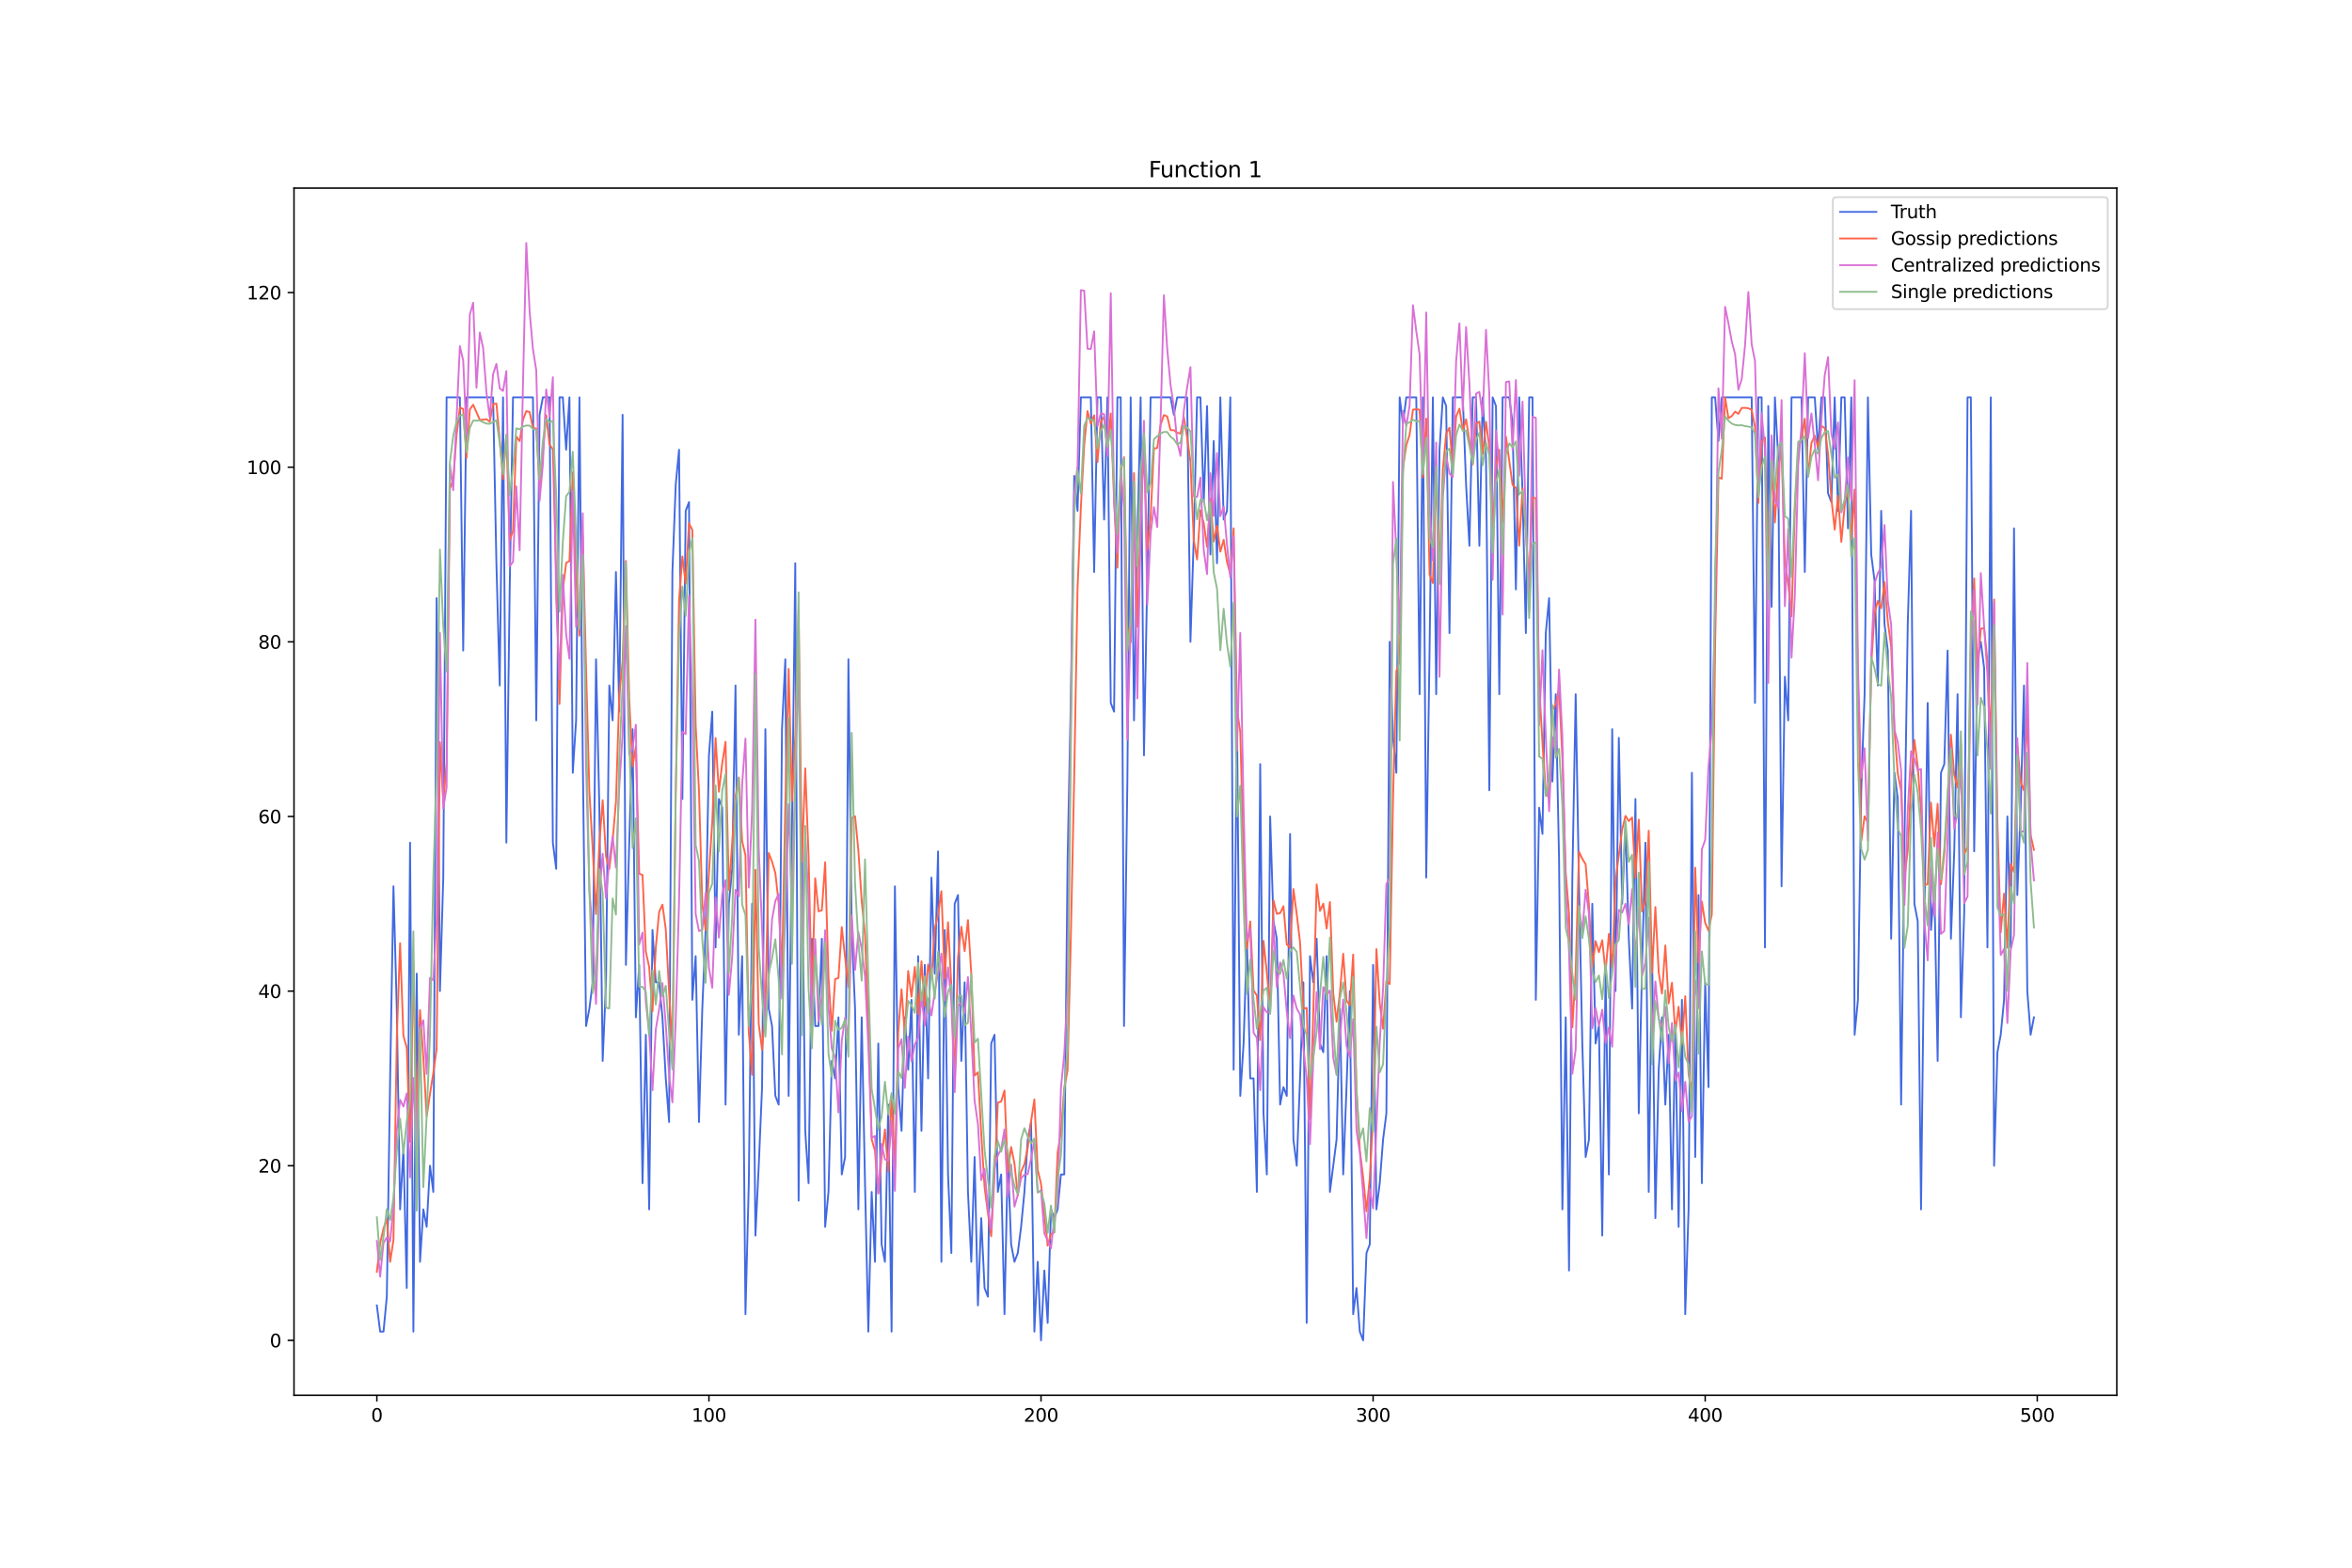 <?xml version="1.0" encoding="utf-8" standalone="no"?>
<!DOCTYPE svg PUBLIC "-//W3C//DTD SVG 1.1//EN"
  "http://www.w3.org/Graphics/SVG/1.1/DTD/svg11.dtd">
<svg xmlns:xlink="http://www.w3.org/1999/xlink" width="1296pt" height="864pt" viewBox="0 0 1296 864" xmlns="http://www.w3.org/2000/svg" version="1.1">
 <defs>
  <style type="text/css">*{stroke-linejoin: round; stroke-linecap: butt}</style>
 </defs>
 <g id="figure_1">
  <g id="patch_1">
   <path d="M 0 864 
L 1296 864 
L 1296 0 
L 0 0 
z
" style="fill: #ffffff"/>
  </g>
  <g id="axes_1">
   <g id="patch_2">
    <path d="M 162 768.96 
L 1166.4 768.96 
L 1166.4 103.68 
L 162 103.68 
z
" style="fill: #ffffff"/>
   </g>
   <g id="matplotlib.axis_1">
    <g id="xtick_1">
     <g id="line2d_1">
      <defs>
       <path id="me8c2a97938" d="M 0 0 
L 0 3.5 
" style="stroke: #000000; stroke-width: 0.8"/>
      </defs>
      <g>
       <use xlink:href="#me8c2a97938" x="207.655" y="768.96" style="stroke: #000000; stroke-width: 0.8"/>
      </g>
     </g>
     <g id="text_1">
      <!-- 0 -->
      <g transform="translate(204.473 783.558) scale(0.1 -0.1)">
       <defs>
        <path id="DejaVuSans-30" d="M 2034 4250 
Q 1547 4250 1301 3770 
Q 1056 3291 1056 2328 
Q 1056 1369 1301 889 
Q 1547 409 2034 409 
Q 2525 409 2770 889 
Q 3016 1369 3016 2328 
Q 3016 3291 2770 3770 
Q 2525 4250 2034 4250 
z
M 2034 4750 
Q 2819 4750 3233 4129 
Q 3647 3509 3647 2328 
Q 3647 1150 3233 529 
Q 2819 -91 2034 -91 
Q 1250 -91 836 529 
Q 422 1150 422 2328 
Q 422 3509 836 4129 
Q 1250 4750 2034 4750 
z
" transform="scale(0.016)"/>
       </defs>
       <use xlink:href="#DejaVuSans-30"/>
      </g>
     </g>
    </g>
    <g id="xtick_2">
     <g id="line2d_2">
      <g>
       <use xlink:href="#me8c2a97938" x="390.639" y="768.96" style="stroke: #000000; stroke-width: 0.8"/>
      </g>
     </g>
     <g id="text_2">
      <!-- 100 -->
      <g transform="translate(381.095 783.558) scale(0.1 -0.1)">
       <defs>
        <path id="DejaVuSans-31" d="M 794 531 
L 1825 531 
L 1825 4091 
L 703 3866 
L 703 4441 
L 1819 4666 
L 2450 4666 
L 2450 531 
L 3481 531 
L 3481 0 
L 794 0 
L 794 531 
z
" transform="scale(0.016)"/>
       </defs>
       <use xlink:href="#DejaVuSans-31"/>
       <use xlink:href="#DejaVuSans-30" x="63.623"/>
       <use xlink:href="#DejaVuSans-30" x="127.246"/>
      </g>
     </g>
    </g>
    <g id="xtick_3">
     <g id="line2d_3">
      <g>
       <use xlink:href="#me8c2a97938" x="573.623" y="768.96" style="stroke: #000000; stroke-width: 0.8"/>
      </g>
     </g>
     <g id="text_3">
      <!-- 200 -->
      <g transform="translate(564.079 783.558) scale(0.1 -0.1)">
       <defs>
        <path id="DejaVuSans-32" d="M 1228 531 
L 3431 531 
L 3431 0 
L 469 0 
L 469 531 
Q 828 903 1448 1529 
Q 2069 2156 2228 2338 
Q 2531 2678 2651 2914 
Q 2772 3150 2772 3378 
Q 2772 3750 2511 3984 
Q 2250 4219 1831 4219 
Q 1534 4219 1204 4116 
Q 875 4013 500 3803 
L 500 4441 
Q 881 4594 1212 4672 
Q 1544 4750 1819 4750 
Q 2544 4750 2975 4387 
Q 3406 4025 3406 3419 
Q 3406 3131 3298 2873 
Q 3191 2616 2906 2266 
Q 2828 2175 2409 1742 
Q 1991 1309 1228 531 
z
" transform="scale(0.016)"/>
       </defs>
       <use xlink:href="#DejaVuSans-32"/>
       <use xlink:href="#DejaVuSans-30" x="63.623"/>
       <use xlink:href="#DejaVuSans-30" x="127.246"/>
      </g>
     </g>
    </g>
    <g id="xtick_4">
     <g id="line2d_4">
      <g>
       <use xlink:href="#me8c2a97938" x="756.607" y="768.96" style="stroke: #000000; stroke-width: 0.8"/>
      </g>
     </g>
     <g id="text_4">
      <!-- 300 -->
      <g transform="translate(747.063 783.558) scale(0.1 -0.1)">
       <defs>
        <path id="DejaVuSans-33" d="M 2597 2516 
Q 3050 2419 3304 2112 
Q 3559 1806 3559 1356 
Q 3559 666 3084 287 
Q 2609 -91 1734 -91 
Q 1441 -91 1130 -33 
Q 819 25 488 141 
L 488 750 
Q 750 597 1062 519 
Q 1375 441 1716 441 
Q 2309 441 2620 675 
Q 2931 909 2931 1356 
Q 2931 1769 2642 2001 
Q 2353 2234 1838 2234 
L 1294 2234 
L 1294 2753 
L 1863 2753 
Q 2328 2753 2575 2939 
Q 2822 3125 2822 3475 
Q 2822 3834 2567 4026 
Q 2313 4219 1838 4219 
Q 1578 4219 1281 4162 
Q 984 4106 628 3988 
L 628 4550 
Q 988 4650 1302 4700 
Q 1616 4750 1894 4750 
Q 2613 4750 3031 4423 
Q 3450 4097 3450 3541 
Q 3450 3153 3228 2886 
Q 3006 2619 2597 2516 
z
" transform="scale(0.016)"/>
       </defs>
       <use xlink:href="#DejaVuSans-33"/>
       <use xlink:href="#DejaVuSans-30" x="63.623"/>
       <use xlink:href="#DejaVuSans-30" x="127.246"/>
      </g>
     </g>
    </g>
    <g id="xtick_5">
     <g id="line2d_5">
      <g>
       <use xlink:href="#me8c2a97938" x="939.591" y="768.96" style="stroke: #000000; stroke-width: 0.8"/>
      </g>
     </g>
     <g id="text_5">
      <!-- 400 -->
      <g transform="translate(930.047 783.558) scale(0.1 -0.1)">
       <defs>
        <path id="DejaVuSans-34" d="M 2419 4116 
L 825 1625 
L 2419 1625 
L 2419 4116 
z
M 2253 4666 
L 3047 4666 
L 3047 1625 
L 3713 1625 
L 3713 1100 
L 3047 1100 
L 3047 0 
L 2419 0 
L 2419 1100 
L 313 1100 
L 313 1709 
L 2253 4666 
z
" transform="scale(0.016)"/>
       </defs>
       <use xlink:href="#DejaVuSans-34"/>
       <use xlink:href="#DejaVuSans-30" x="63.623"/>
       <use xlink:href="#DejaVuSans-30" x="127.246"/>
      </g>
     </g>
    </g>
    <g id="xtick_6">
     <g id="line2d_6">
      <g>
       <use xlink:href="#me8c2a97938" x="1122.575" y="768.96" style="stroke: #000000; stroke-width: 0.8"/>
      </g>
     </g>
     <g id="text_6">
      <!-- 500 -->
      <g transform="translate(1113.032 783.558) scale(0.1 -0.1)">
       <defs>
        <path id="DejaVuSans-35" d="M 691 4666 
L 3169 4666 
L 3169 4134 
L 1269 4134 
L 1269 2991 
Q 1406 3038 1543 3061 
Q 1681 3084 1819 3084 
Q 2600 3084 3056 2656 
Q 3513 2228 3513 1497 
Q 3513 744 3044 326 
Q 2575 -91 1722 -91 
Q 1428 -91 1123 -41 
Q 819 9 494 109 
L 494 744 
Q 775 591 1075 516 
Q 1375 441 1709 441 
Q 2250 441 2565 725 
Q 2881 1009 2881 1497 
Q 2881 1984 2565 2268 
Q 2250 2553 1709 2553 
Q 1456 2553 1204 2497 
Q 953 2441 691 2322 
L 691 4666 
z
" transform="scale(0.016)"/>
       </defs>
       <use xlink:href="#DejaVuSans-35"/>
       <use xlink:href="#DejaVuSans-30" x="63.623"/>
       <use xlink:href="#DejaVuSans-30" x="127.246"/>
      </g>
     </g>
    </g>
   </g>
   <g id="matplotlib.axis_2">
    <g id="ytick_1">
     <g id="line2d_7">
      <defs>
       <path id="m3d00344999" d="M 0 0 
L -3.5 0 
" style="stroke: #000000; stroke-width: 0.8"/>
      </defs>
      <g>
       <use xlink:href="#m3d00344999" x="162" y="738.72" style="stroke: #000000; stroke-width: 0.8"/>
      </g>
     </g>
     <g id="text_7">
      <!-- 0 -->
      <g transform="translate(148.637 742.519) scale(0.1 -0.1)">
       <use xlink:href="#DejaVuSans-30"/>
      </g>
     </g>
    </g>
    <g id="ytick_2">
     <g id="line2d_8">
      <g>
       <use xlink:href="#m3d00344999" x="162" y="642.473" style="stroke: #000000; stroke-width: 0.8"/>
      </g>
     </g>
     <g id="text_8">
      <!-- 20 -->
      <g transform="translate(142.275 646.272) scale(0.1 -0.1)">
       <use xlink:href="#DejaVuSans-32"/>
       <use xlink:href="#DejaVuSans-30" x="63.623"/>
      </g>
     </g>
    </g>
    <g id="ytick_3">
     <g id="line2d_9">
      <g>
       <use xlink:href="#m3d00344999" x="162" y="546.225" style="stroke: #000000; stroke-width: 0.8"/>
      </g>
     </g>
     <g id="text_9">
      <!-- 40 -->
      <g transform="translate(142.275 550.024) scale(0.1 -0.1)">
       <use xlink:href="#DejaVuSans-34"/>
       <use xlink:href="#DejaVuSans-30" x="63.623"/>
      </g>
     </g>
    </g>
    <g id="ytick_4">
     <g id="line2d_10">
      <g>
       <use xlink:href="#m3d00344999" x="162" y="449.978" style="stroke: #000000; stroke-width: 0.8"/>
      </g>
     </g>
     <g id="text_10">
      <!-- 60 -->
      <g transform="translate(142.275 453.777) scale(0.1 -0.1)">
       <defs>
        <path id="DejaVuSans-36" d="M 2113 2584 
Q 1688 2584 1439 2293 
Q 1191 2003 1191 1497 
Q 1191 994 1439 701 
Q 1688 409 2113 409 
Q 2538 409 2786 701 
Q 3034 994 3034 1497 
Q 3034 2003 2786 2293 
Q 2538 2584 2113 2584 
z
M 3366 4563 
L 3366 3988 
Q 3128 4100 2886 4159 
Q 2644 4219 2406 4219 
Q 1781 4219 1451 3797 
Q 1122 3375 1075 2522 
Q 1259 2794 1537 2939 
Q 1816 3084 2150 3084 
Q 2853 3084 3261 2657 
Q 3669 2231 3669 1497 
Q 3669 778 3244 343 
Q 2819 -91 2113 -91 
Q 1303 -91 875 529 
Q 447 1150 447 2328 
Q 447 3434 972 4092 
Q 1497 4750 2381 4750 
Q 2619 4750 2861 4703 
Q 3103 4656 3366 4563 
z
" transform="scale(0.016)"/>
       </defs>
       <use xlink:href="#DejaVuSans-36"/>
       <use xlink:href="#DejaVuSans-30" x="63.623"/>
      </g>
     </g>
    </g>
    <g id="ytick_5">
     <g id="line2d_11">
      <g>
       <use xlink:href="#m3d00344999" x="162" y="353.73" style="stroke: #000000; stroke-width: 0.8"/>
      </g>
     </g>
     <g id="text_11">
      <!-- 80 -->
      <g transform="translate(142.275 357.529) scale(0.1 -0.1)">
       <defs>
        <path id="DejaVuSans-38" d="M 2034 2216 
Q 1584 2216 1326 1975 
Q 1069 1734 1069 1313 
Q 1069 891 1326 650 
Q 1584 409 2034 409 
Q 2484 409 2743 651 
Q 3003 894 3003 1313 
Q 3003 1734 2745 1975 
Q 2488 2216 2034 2216 
z
M 1403 2484 
Q 997 2584 770 2862 
Q 544 3141 544 3541 
Q 544 4100 942 4425 
Q 1341 4750 2034 4750 
Q 2731 4750 3128 4425 
Q 3525 4100 3525 3541 
Q 3525 3141 3298 2862 
Q 3072 2584 2669 2484 
Q 3125 2378 3379 2068 
Q 3634 1759 3634 1313 
Q 3634 634 3220 271 
Q 2806 -91 2034 -91 
Q 1263 -91 848 271 
Q 434 634 434 1313 
Q 434 1759 690 2068 
Q 947 2378 1403 2484 
z
M 1172 3481 
Q 1172 3119 1398 2916 
Q 1625 2713 2034 2713 
Q 2441 2713 2670 2916 
Q 2900 3119 2900 3481 
Q 2900 3844 2670 4047 
Q 2441 4250 2034 4250 
Q 1625 4250 1398 4047 
Q 1172 3844 1172 3481 
z
" transform="scale(0.016)"/>
       </defs>
       <use xlink:href="#DejaVuSans-38"/>
       <use xlink:href="#DejaVuSans-30" x="63.623"/>
      </g>
     </g>
    </g>
    <g id="ytick_6">
     <g id="line2d_12">
      <g>
       <use xlink:href="#m3d00344999" x="162" y="257.483" style="stroke: #000000; stroke-width: 0.8"/>
      </g>
     </g>
     <g id="text_12">
      <!-- 100 -->
      <g transform="translate(135.912 261.282) scale(0.1 -0.1)">
       <use xlink:href="#DejaVuSans-31"/>
       <use xlink:href="#DejaVuSans-30" x="63.623"/>
       <use xlink:href="#DejaVuSans-30" x="127.246"/>
      </g>
     </g>
    </g>
    <g id="ytick_7">
     <g id="line2d_13">
      <g>
       <use xlink:href="#m3d00344999" x="162" y="161.235" style="stroke: #000000; stroke-width: 0.8"/>
      </g>
     </g>
     <g id="text_13">
      <!-- 120 -->
      <g transform="translate(135.912 165.035) scale(0.1 -0.1)">
       <use xlink:href="#DejaVuSans-31"/>
       <use xlink:href="#DejaVuSans-32" x="63.623"/>
       <use xlink:href="#DejaVuSans-30" x="127.246"/>
      </g>
     </g>
    </g>
   </g>
   <g id="line2d_14">
    <path d="M 207.655 719.471 
L 209.484 733.908 
L 211.314 733.908 
L 213.144 714.658 
L 214.974 594.349 
L 216.804 488.477 
L 218.634 555.85 
L 220.463 666.534 
L 222.293 632.848 
L 224.123 709.846 
L 225.953 464.415 
L 227.783 733.908 
L 229.613 536.6 
L 231.442 695.409 
L 233.272 666.534 
L 235.102 676.159 
L 236.932 642.473 
L 238.762 656.91 
L 240.592 329.668 
L 242.422 546.225 
L 244.251 483.664 
L 246.081 218.984 
L 253.401 218.984 
L 255.23 358.543 
L 257.06 218.984 
L 271.699 218.984 
L 273.529 310.419 
L 275.359 377.792 
L 277.189 218.984 
L 279.018 464.415 
L 280.848 324.856 
L 282.678 218.984 
L 293.657 218.984 
L 295.487 397.042 
L 297.317 228.609 
L 299.147 218.984 
L 302.806 218.984 
L 304.636 464.415 
L 306.466 478.852 
L 308.296 218.984 
L 310.126 218.984 
L 311.956 247.858 
L 313.785 218.984 
L 315.615 425.916 
L 317.445 397.042 
L 319.275 218.984 
L 321.105 416.291 
L 322.935 565.475 
L 324.764 555.85 
L 326.594 541.413 
L 328.424 363.355 
L 330.254 445.165 
L 332.084 584.724 
L 333.914 541.413 
L 335.743 377.792 
L 337.573 397.042 
L 339.403 315.231 
L 341.233 392.229 
L 343.063 228.609 
L 344.893 531.788 
L 346.723 464.415 
L 348.552 401.854 
L 350.382 560.662 
L 352.212 531.788 
L 354.042 652.097 
L 355.872 570.287 
L 357.702 666.534 
L 359.531 512.539 
L 361.361 541.413 
L 363.191 541.413 
L 365.021 560.662 
L 366.851 594.349 
L 368.681 618.411 
L 370.51 315.231 
L 372.34 267.108 
L 374.17 247.858 
L 376 440.353 
L 377.83 281.545 
L 379.66 276.732 
L 381.489 551.037 
L 383.319 526.976 
L 385.149 618.411 
L 386.979 555.85 
L 388.809 512.539 
L 390.639 416.291 
L 392.469 392.229 
L 394.298 522.163 
L 396.128 440.353 
L 397.958 445.165 
L 399.788 608.786 
L 401.618 498.101 
L 403.448 478.852 
L 405.277 377.792 
L 407.107 570.287 
L 408.937 526.976 
L 410.767 724.283 
L 412.597 652.097 
L 414.427 498.101 
L 416.256 680.972 
L 418.086 642.473 
L 419.916 599.161 
L 421.746 401.854 
L 423.576 555.85 
L 425.406 565.475 
L 427.236 603.974 
L 429.065 608.786 
L 430.895 401.854 
L 432.725 363.355 
L 434.555 603.974 
L 438.215 310.419 
L 440.044 661.722 
L 441.874 464.415 
L 443.704 623.223 
L 445.534 652.097 
L 447.364 517.351 
L 449.194 565.475 
L 451.023 565.475 
L 452.853 517.351 
L 454.683 676.159 
L 456.513 656.91 
L 458.343 584.724 
L 460.173 594.349 
L 462.003 560.662 
L 463.832 647.285 
L 465.662 637.66 
L 467.492 363.355 
L 469.322 512.539 
L 471.152 555.85 
L 472.982 666.534 
L 474.811 560.662 
L 476.641 652.097 
L 478.471 733.908 
L 480.301 656.91 
L 482.131 695.409 
L 483.961 575.099 
L 485.79 685.784 
L 487.62 695.409 
L 489.45 608.786 
L 491.28 733.908 
L 493.11 488.477 
L 494.94 599.161 
L 496.77 623.223 
L 498.599 560.662 
L 500.429 589.536 
L 502.259 551.037 
L 504.089 656.91 
L 505.919 526.976 
L 507.749 623.223 
L 509.578 531.788 
L 511.408 594.349 
L 513.238 483.664 
L 515.068 536.6 
L 516.898 469.227 
L 518.728 695.409 
L 520.557 512.539 
L 522.387 647.285 
L 524.217 690.596 
L 526.047 498.101 
L 527.877 493.289 
L 529.707 584.724 
L 531.536 541.413 
L 533.366 656.91 
L 535.196 695.409 
L 537.026 637.66 
L 538.856 719.471 
L 540.686 671.347 
L 542.516 709.846 
L 544.345 714.658 
L 546.175 575.099 
L 548.005 570.287 
L 549.835 656.91 
L 551.665 647.285 
L 553.495 724.283 
L 555.324 637.66 
L 557.154 685.784 
L 558.984 695.409 
L 560.814 690.596 
L 562.644 676.159 
L 564.474 656.91 
L 566.303 628.035 
L 568.133 618.411 
L 569.963 733.908 
L 571.793 695.409 
L 573.623 738.72 
L 575.453 700.221 
L 577.283 729.095 
L 579.112 666.534 
L 580.942 671.347 
L 582.772 666.534 
L 584.602 647.285 
L 586.432 647.285 
L 588.262 474.04 
L 590.091 382.604 
L 591.921 262.295 
L 593.751 281.545 
L 595.581 218.984 
L 601.07 218.984 
L 602.9 315.231 
L 604.73 218.984 
L 606.56 218.984 
L 608.39 286.357 
L 610.22 218.984 
L 612.05 387.417 
L 613.879 392.229 
L 615.709 218.984 
L 617.539 218.984 
L 619.369 565.475 
L 621.199 430.728 
L 623.029 218.984 
L 624.858 397.042 
L 626.688 300.794 
L 628.518 218.984 
L 630.348 416.291 
L 634.008 218.984 
L 644.987 218.984 
L 646.817 228.609 
L 648.646 218.984 
L 654.136 218.984 
L 655.966 353.73 
L 657.796 295.982 
L 659.625 218.984 
L 661.455 218.984 
L 663.285 276.732 
L 665.115 223.796 
L 666.945 305.606 
L 668.775 243.046 
L 670.604 310.419 
L 672.434 218.984 
L 674.264 286.357 
L 676.094 281.545 
L 677.924 218.984 
L 679.754 589.536 
L 681.583 392.229 
L 683.413 603.974 
L 685.243 575.099 
L 687.073 517.351 
L 688.903 594.349 
L 690.733 594.349 
L 692.563 656.91 
L 694.392 421.103 
L 696.222 613.598 
L 698.052 647.285 
L 699.882 449.978 
L 701.712 507.726 
L 703.542 517.351 
L 705.371 608.786 
L 707.201 599.161 
L 709.031 603.974 
L 710.861 459.602 
L 712.691 628.035 
L 714.521 642.473 
L 716.35 594.349 
L 718.18 541.413 
L 720.01 729.095 
L 721.84 526.976 
L 723.67 541.413 
L 725.5 517.351 
L 727.33 575.099 
L 729.159 579.912 
L 730.989 526.976 
L 732.819 656.91 
L 736.479 628.035 
L 738.309 555.85 
L 740.138 647.285 
L 741.968 599.161 
L 743.798 546.225 
L 745.628 724.283 
L 747.458 709.846 
L 749.288 733.908 
L 751.117 738.72 
L 752.947 690.596 
L 754.777 685.784 
L 756.607 531.788 
L 758.437 666.534 
L 760.267 652.097 
L 762.097 628.035 
L 763.926 613.598 
L 765.756 353.73 
L 767.586 406.666 
L 769.416 425.916 
L 771.246 218.984 
L 773.076 233.421 
L 774.905 218.984 
L 780.395 218.984 
L 782.225 382.604 
L 784.055 218.984 
L 785.884 483.664 
L 787.714 358.543 
L 789.544 218.984 
L 791.374 382.604 
L 793.204 247.858 
L 795.034 218.984 
L 796.864 223.796 
L 798.693 348.918 
L 800.523 218.984 
L 806.013 218.984 
L 807.843 267.108 
L 809.672 300.794 
L 811.502 218.984 
L 813.332 218.984 
L 815.162 300.794 
L 816.992 218.984 
L 818.822 252.67 
L 820.651 435.541 
L 822.481 218.984 
L 824.311 223.796 
L 826.141 382.604 
L 827.971 218.984 
L 831.63 218.984 
L 833.46 233.421 
L 835.29 324.856 
L 837.12 218.984 
L 838.95 271.92 
L 840.78 348.918 
L 842.61 218.984 
L 844.439 218.984 
L 846.269 551.037 
L 848.099 445.165 
L 849.929 459.602 
L 851.759 348.918 
L 853.589 329.668 
L 855.418 430.728 
L 857.248 382.604 
L 859.078 474.04 
L 860.908 666.534 
L 862.738 560.662 
L 864.568 700.221 
L 866.397 483.664 
L 868.227 382.604 
L 870.057 488.477 
L 871.887 575.099 
L 873.717 637.66 
L 875.547 628.035 
L 877.377 498.101 
L 879.206 575.099 
L 881.036 565.475 
L 882.866 680.972 
L 884.696 536.6 
L 886.526 647.285 
L 888.356 401.854 
L 890.185 546.225 
L 892.015 406.666 
L 893.845 498.101 
L 895.675 454.79 
L 897.505 517.351 
L 899.335 555.85 
L 901.164 440.353 
L 902.994 613.598 
L 904.824 531.788 
L 906.654 464.415 
L 908.484 656.91 
L 910.314 522.163 
L 912.144 671.347 
L 913.973 589.536 
L 915.803 560.662 
L 917.633 608.786 
L 919.463 570.287 
L 921.293 666.534 
L 923.123 565.475 
L 924.952 676.159 
L 926.782 551.037 
L 928.612 724.283 
L 930.442 666.534 
L 932.272 425.916 
L 934.102 637.66 
L 935.931 493.289 
L 937.761 652.097 
L 939.591 541.413 
L 941.421 599.161 
L 943.251 218.984 
L 945.081 218.984 
L 946.911 243.046 
L 948.74 218.984 
L 965.209 218.984 
L 967.039 387.417 
L 968.869 218.984 
L 970.698 218.984 
L 972.528 522.163 
L 974.358 223.796 
L 976.188 334.481 
L 978.018 218.984 
L 979.848 252.67 
L 981.678 488.477 
L 983.507 372.98 
L 985.337 397.042 
L 987.167 218.984 
L 992.657 218.984 
L 994.486 315.231 
L 996.316 218.984 
L 999.976 218.984 
L 1001.806 247.858 
L 1003.636 218.984 
L 1005.465 218.984 
L 1007.295 271.92 
L 1009.125 276.732 
L 1010.955 218.984 
L 1012.785 281.545 
L 1014.615 218.984 
L 1016.444 218.984 
L 1018.274 291.169 
L 1020.104 218.984 
L 1021.934 570.287 
L 1023.764 551.037 
L 1025.594 435.541 
L 1027.424 382.604 
L 1029.253 218.984 
L 1031.083 305.606 
L 1032.913 320.044 
L 1034.743 377.792 
L 1036.573 281.545 
L 1038.403 344.105 
L 1040.232 358.543 
L 1042.062 517.351 
L 1043.892 425.916 
L 1045.722 440.353 
L 1047.552 608.786 
L 1049.382 464.415 
L 1051.211 344.105 
L 1053.041 281.545 
L 1054.871 498.101 
L 1056.701 507.726 
L 1058.531 666.534 
L 1060.361 507.726 
L 1062.191 387.417 
L 1064.02 512.539 
L 1065.85 488.477 
L 1067.68 584.724 
L 1069.51 425.916 
L 1071.34 421.103 
L 1073.17 358.543 
L 1074.999 517.351 
L 1076.829 469.227 
L 1078.659 382.604 
L 1080.489 560.662 
L 1082.319 502.914 
L 1084.149 218.984 
L 1085.978 218.984 
L 1087.808 469.227 
L 1089.638 363.355 
L 1091.468 353.73 
L 1093.298 368.167 
L 1095.128 522.163 
L 1096.958 218.984 
L 1098.787 642.473 
L 1100.617 579.912 
L 1102.447 570.287 
L 1104.277 551.037 
L 1106.107 449.978 
L 1107.937 522.163 
L 1109.766 291.169 
L 1111.596 493.289 
L 1113.426 445.165 
L 1115.256 377.792 
L 1117.086 546.225 
L 1118.916 570.287 
L 1120.745 560.662 
L 1120.745 560.662 
" clip-path="url(#pb5f640600a)" style="fill: none; stroke: #4169e1; stroke-linecap: square"/>
   </g>
   <g id="line2d_15">
    <path d="M 207.655 700.935 
L 209.484 685.138 
L 211.314 677.091 
L 213.144 671.725 
L 214.974 695.47 
L 216.804 683.362 
L 218.634 572.73 
L 220.463 519.823 
L 222.293 570.899 
L 224.123 577.368 
L 225.953 629.379 
L 227.783 530.888 
L 229.613 618.702 
L 231.442 556.694 
L 233.272 582.855 
L 235.102 615.27 
L 236.932 602.951 
L 238.762 591.398 
L 240.592 578.009 
L 242.422 409.027 
L 244.251 442.375 
L 246.081 420.483 
L 247.911 269.281 
L 249.741 264.207 
L 251.571 239.933 
L 253.401 224.63 
L 255.23 225.399 
L 257.06 252.333 
L 258.89 225.606 
L 260.72 223.046 
L 264.38 231.402 
L 266.209 231.316 
L 268.039 231.031 
L 269.869 232.409 
L 271.699 222.813 
L 273.529 222.37 
L 275.359 242.524 
L 277.189 264.124 
L 279.018 239.634 
L 280.848 297.88 
L 282.678 292.651 
L 284.508 240.599 
L 286.338 243.129 
L 288.168 231.385 
L 289.997 226.548 
L 291.827 227.065 
L 293.657 235.78 
L 295.487 236.247 
L 297.317 268.646 
L 300.976 228.808 
L 302.806 244.984 
L 304.636 247.649 
L 308.296 387.979 
L 310.126 325.56 
L 311.956 310.185 
L 313.785 309.221 
L 315.615 260.276 
L 317.445 316.735 
L 319.275 350.319 
L 321.105 295.027 
L 322.935 368.177 
L 324.764 436.501 
L 326.594 467.979 
L 328.424 503.746 
L 330.254 465.02 
L 332.084 441.02 
L 333.914 471.89 
L 335.743 478.901 
L 337.573 463.315 
L 339.403 441.949 
L 341.233 383.009 
L 343.063 364.439 
L 344.893 309.148 
L 346.723 385.656 
L 348.552 422.394 
L 350.382 411.425 
L 352.212 481.463 
L 354.042 482.247 
L 355.872 524.511 
L 357.702 532.909 
L 359.531 557.443 
L 361.361 522.2 
L 363.191 502.596 
L 365.021 498.558 
L 366.851 512.154 
L 368.681 546.674 
L 370.51 576.676 
L 372.34 436.337 
L 374.17 330.908 
L 376 306.653 
L 377.83 321.744 
L 379.66 288.32 
L 381.489 292.144 
L 383.319 399.591 
L 385.149 435.89 
L 386.979 498.291 
L 388.809 512.684 
L 390.639 481.038 
L 392.469 452.935 
L 394.298 406.758 
L 396.128 436.339 
L 397.958 420.657 
L 399.788 408.855 
L 401.618 490.491 
L 405.277 439.076 
L 407.107 428.479 
L 408.937 463.549 
L 410.767 471.382 
L 412.597 568.859 
L 414.427 592.4 
L 416.256 479.373 
L 418.086 564.423 
L 419.916 578.62 
L 421.746 555.457 
L 423.576 470.107 
L 425.406 474.863 
L 427.236 481.141 
L 429.065 497.852 
L 430.895 535.986 
L 432.725 443.581 
L 434.555 368.639 
L 436.385 441.363 
L 438.215 405.536 
L 440.044 336.361 
L 441.874 474.893 
L 443.704 423.451 
L 445.534 471.594 
L 447.364 550.657 
L 449.194 484.036 
L 451.023 502.244 
L 452.853 501.721 
L 454.683 475.185 
L 456.513 538.431 
L 458.343 568.103 
L 460.173 539.625 
L 462.003 538.982 
L 463.832 510.958 
L 467.492 544.148 
L 469.322 450.759 
L 471.152 449.836 
L 472.982 468.809 
L 474.811 496.486 
L 476.641 514.937 
L 478.471 563.919 
L 480.301 627.842 
L 482.131 634.284 
L 483.961 657.771 
L 485.79 637.683 
L 487.62 622.487 
L 489.45 645.572 
L 491.28 603.888 
L 493.11 643.823 
L 494.94 568.836 
L 496.77 545.24 
L 498.599 570.5 
L 500.429 535.158 
L 502.259 549.365 
L 504.089 532.927 
L 505.919 559.012 
L 507.749 529.774 
L 509.578 554.586 
L 511.408 531.512 
L 513.238 539.22 
L 515.068 511.691 
L 516.898 504.123 
L 518.728 491.141 
L 520.557 539.305 
L 522.387 508.29 
L 524.217 543.425 
L 526.047 594.867 
L 527.877 527.623 
L 529.707 510.733 
L 531.536 524.235 
L 533.366 507.088 
L 535.196 536.794 
L 537.026 592.803 
L 538.856 591.012 
L 540.686 624.642 
L 542.516 654.261 
L 544.345 668.56 
L 546.175 681.366 
L 548.005 647.382 
L 549.835 607.636 
L 551.665 607.11 
L 553.495 601.003 
L 555.324 645.858 
L 557.154 632.14 
L 558.984 641.179 
L 560.814 658.945 
L 562.644 645.705 
L 564.474 641.671 
L 566.303 632.441 
L 568.133 618.021 
L 569.963 605.932 
L 571.793 644.777 
L 573.623 652.398 
L 577.283 686.512 
L 579.112 680.156 
L 580.942 679.226 
L 582.772 635.193 
L 584.602 624.092 
L 586.432 599.64 
L 588.262 589.843 
L 590.091 514.869 
L 591.921 427.759 
L 593.751 324.228 
L 595.581 279.62 
L 597.411 245.313 
L 599.241 226.559 
L 601.07 233.57 
L 602.9 228.888 
L 604.73 254.703 
L 606.56 232.401 
L 608.39 229.763 
L 610.22 247.202 
L 612.05 227.859 
L 613.879 275.681 
L 615.709 312.899 
L 617.539 259.518 
L 619.369 251.967 
L 621.199 345.651 
L 623.029 354.026 
L 624.858 260.713 
L 626.688 345.465 
L 628.518 284.058 
L 630.348 248.548 
L 632.178 303.178 
L 634.008 285.328 
L 635.837 247.159 
L 637.667 246.904 
L 639.497 234.215 
L 641.327 228.75 
L 643.157 229.484 
L 644.987 237.075 
L 646.817 237.089 
L 648.646 238.501 
L 650.476 238.934 
L 652.306 229.815 
L 654.136 240.993 
L 655.966 254.442 
L 657.796 297.705 
L 659.625 308.354 
L 661.455 281.171 
L 663.285 288.338 
L 665.115 301.418 
L 666.945 274.775 
L 668.775 298.492 
L 670.604 289.692 
L 672.434 304.038 
L 674.264 297.51 
L 676.094 309.664 
L 677.924 316.351 
L 679.754 291.153 
L 681.583 390.772 
L 683.413 403.416 
L 685.243 473.316 
L 687.073 522.701 
L 688.903 507.831 
L 690.733 545.84 
L 692.563 548.644 
L 694.392 573.24 
L 696.222 518.571 
L 698.052 536.117 
L 699.882 555.23 
L 701.712 496.169 
L 703.542 503.652 
L 705.371 503.245 
L 707.201 499.451 
L 709.031 520.488 
L 710.861 522.3 
L 712.691 489.973 
L 714.521 503.739 
L 716.35 519.242 
L 718.18 555.913 
L 720.01 555.47 
L 721.84 616.686 
L 723.67 557.077 
L 725.5 487.415 
L 727.33 502.05 
L 729.159 498.052 
L 730.989 511.73 
L 732.819 497.102 
L 734.649 547.425 
L 736.479 563.058 
L 738.309 547.159 
L 740.138 525.644 
L 741.968 551.493 
L 743.798 554.033 
L 745.628 526.067 
L 747.458 599.748 
L 749.288 633.884 
L 751.117 648.745 
L 752.947 667.594 
L 754.777 649.362 
L 756.607 615.915 
L 758.437 523.094 
L 760.267 553.004 
L 762.097 567.004 
L 763.926 540.599 
L 765.756 542.337 
L 767.586 440.338 
L 769.416 369.833 
L 771.246 364.507 
L 773.076 257.834 
L 774.905 245.338 
L 776.735 239.584 
L 778.565 225.75 
L 780.395 225.557 
L 782.225 225.784 
L 784.055 263.079 
L 785.884 230.712 
L 787.714 316.692 
L 789.544 321.365 
L 791.374 260.713 
L 793.204 314.398 
L 795.034 258.817 
L 796.864 239.006 
L 798.693 235.677 
L 800.523 257.349 
L 802.353 229.55 
L 804.183 225.2 
L 806.013 237.297 
L 807.843 231.071 
L 809.672 243.068 
L 811.502 255.936 
L 813.332 233.49 
L 815.162 232.371 
L 816.992 250.229 
L 818.822 232.479 
L 820.651 246.444 
L 822.481 291.962 
L 824.311 256.934 
L 826.141 247.87 
L 827.971 288.043 
L 829.801 240.644 
L 833.46 267.334 
L 835.29 268.821 
L 837.12 300.733 
L 838.95 269.194 
L 840.78 293.301 
L 842.61 321.451 
L 844.439 274.331 
L 846.269 274.539 
L 848.099 376.684 
L 849.929 409.72 
L 851.759 435.769 
L 853.589 440.409 
L 855.418 391.25 
L 857.248 388.066 
L 859.078 379.452 
L 860.908 417.869 
L 862.738 480.884 
L 864.568 503.675 
L 866.397 566.201 
L 868.227 535.539 
L 870.057 469.382 
L 871.887 473.302 
L 873.717 476.354 
L 875.547 499.056 
L 877.377 533.424 
L 879.206 518.679 
L 881.036 524.755 
L 882.866 518.194 
L 884.696 535.807 
L 886.526 514.748 
L 888.356 533.673 
L 890.185 485.446 
L 893.845 457.152 
L 895.675 449.656 
L 897.505 452.525 
L 899.335 450.517 
L 901.164 483.881 
L 902.994 451.688 
L 904.824 502.372 
L 906.654 496.589 
L 908.484 457.841 
L 910.314 536.266 
L 912.144 499.897 
L 913.973 535.86 
L 915.803 547.596 
L 917.633 521.09 
L 919.463 553.024 
L 921.293 541.631 
L 923.123 569.202 
L 924.952 554.837 
L 926.782 575.093 
L 928.612 549.075 
L 930.442 591.803 
L 932.272 602.461 
L 934.102 478.205 
L 935.931 530.408 
L 937.761 496.881 
L 939.591 508.716 
L 941.421 512.891 
L 943.251 503.896 
L 945.081 354.875 
L 946.911 263.112 
L 948.74 263.823 
L 950.57 219.067 
L 952.4 230.471 
L 954.23 229.315 
L 956.06 226.864 
L 957.89 228.059 
L 959.719 224.842 
L 961.549 224.772 
L 963.379 225.007 
L 965.209 225.826 
L 967.039 235.415 
L 968.869 277.258 
L 970.698 243.175 
L 972.528 241.107 
L 974.358 316.545 
L 976.188 256.8 
L 978.018 287.932 
L 979.848 257.436 
L 981.678 248.407 
L 983.507 308.825 
L 985.337 321.87 
L 987.167 339.668 
L 988.997 280.787 
L 990.827 247.275 
L 992.657 241.637 
L 994.486 230.729 
L 996.316 261.838 
L 998.146 244.06 
L 999.976 240.113 
L 1001.806 246.6 
L 1003.636 234.715 
L 1005.465 235.878 
L 1007.295 250.153 
L 1009.125 274.765 
L 1010.955 291.907 
L 1012.785 273.257 
L 1014.615 298.677 
L 1016.444 278.737 
L 1018.274 269.201 
L 1020.104 297.372 
L 1021.934 269.827 
L 1023.764 374.058 
L 1025.594 463.425 
L 1027.424 449.891 
L 1029.253 453.382 
L 1031.083 366.653 
L 1032.913 337.996 
L 1034.743 331.228 
L 1036.573 335.231 
L 1038.403 320.81 
L 1040.232 342.681 
L 1042.062 356.303 
L 1043.892 402.343 
L 1045.722 426.444 
L 1047.552 435.736 
L 1049.382 483.737 
L 1051.211 468.931 
L 1053.041 431.108 
L 1054.871 407.853 
L 1056.701 422.447 
L 1058.531 446.813 
L 1060.361 487.827 
L 1062.191 487.327 
L 1064.02 442.346 
L 1065.85 466.454 
L 1067.68 443.03 
L 1069.51 487.407 
L 1071.34 470.673 
L 1073.17 442.009 
L 1074.999 404.927 
L 1076.829 427.17 
L 1078.659 434.056 
L 1080.489 408.906 
L 1082.319 470.678 
L 1084.149 466.738 
L 1085.978 354.908 
L 1087.808 318.781 
L 1089.638 370.321 
L 1091.468 346.48 
L 1093.298 346.244 
L 1095.128 364.511 
L 1096.958 408.04 
L 1098.787 330.387 
L 1100.617 453.411 
L 1102.447 513.919 
L 1104.277 492.531 
L 1106.107 522.219 
L 1107.937 476.026 
L 1109.766 480.566 
L 1111.596 410.872 
L 1113.426 430.978 
L 1115.256 435.709 
L 1117.086 393.417 
L 1118.916 460.222 
L 1120.745 468.389 
L 1120.745 468.389 
" clip-path="url(#pb5f640600a)" style="fill: none; stroke: #ff6347; stroke-linecap: square"/>
   </g>
   <g id="line2d_16">
    <path d="M 207.655 683.934 
L 209.484 703.598 
L 211.314 685.014 
L 213.144 682.06 
L 214.974 684.231 
L 216.804 664.994 
L 218.634 622.631 
L 220.463 606.127 
L 222.293 609.843 
L 224.123 602.629 
L 225.953 648.917 
L 227.783 594.085 
L 229.613 633.478 
L 231.442 566.567 
L 233.272 562.311 
L 235.102 591.871 
L 236.932 538.894 
L 238.762 540.186 
L 240.592 507.516 
L 242.422 348.834 
L 244.251 445.49 
L 246.081 434.003 
L 247.911 256.084 
L 249.741 270.139 
L 253.401 190.783 
L 255.23 198.743 
L 257.06 239.629 
L 258.89 173.447 
L 260.72 166.865 
L 262.55 213.717 
L 264.38 183.251 
L 266.209 191.786 
L 268.039 216.238 
L 269.869 230.087 
L 271.699 206.221 
L 273.529 200.519 
L 275.359 214.097 
L 277.189 215.437 
L 279.018 204.492 
L 280.848 312.074 
L 282.678 309.644 
L 284.508 268.066 
L 286.338 303.281 
L 288.168 211.592 
L 289.997 133.92 
L 291.827 171.626 
L 293.657 192.353 
L 295.487 204.104 
L 297.317 276.072 
L 299.147 255.693 
L 300.976 214.609 
L 302.806 229.81 
L 304.636 207.934 
L 306.466 330.215 
L 308.296 374.486 
L 310.126 316.806 
L 311.956 349.541 
L 313.785 363.095 
L 315.615 270.288 
L 317.445 345.613 
L 319.275 337.211 
L 321.105 282.882 
L 322.935 421.401 
L 324.764 490.69 
L 326.594 513.228 
L 328.424 553.313 
L 330.254 493.1 
L 332.084 470.568 
L 333.914 495.108 
L 335.743 474.266 
L 337.573 460.93 
L 339.403 478.185 
L 341.233 433.533 
L 343.063 404.798 
L 344.893 344.985 
L 346.723 415.92 
L 348.552 412.3 
L 350.382 399.427 
L 352.212 520.537 
L 354.042 513.973 
L 355.872 552.363 
L 357.702 569.226 
L 359.531 600.897 
L 361.361 567.307 
L 363.191 556.156 
L 365.021 541.824 
L 366.851 564.733 
L 368.681 592.611 
L 370.51 607.541 
L 372.34 561.982 
L 374.17 497.001 
L 376 403.302 
L 377.83 404.586 
L 379.66 328.246 
L 381.489 385.048 
L 383.319 503.725 
L 385.149 513.118 
L 386.979 512.53 
L 388.809 492.083 
L 390.639 533.257 
L 392.469 544.402 
L 394.298 494.584 
L 396.128 516.744 
L 397.958 492.723 
L 399.788 485.067 
L 401.618 548.299 
L 403.448 527.514 
L 405.277 490.377 
L 407.107 493.967 
L 408.937 432.356 
L 410.767 407.041 
L 412.597 489.142 
L 414.427 446.954 
L 416.256 341.528 
L 418.086 467.546 
L 419.916 512.011 
L 421.746 566.11 
L 423.576 539.157 
L 425.406 506.787 
L 427.236 496.511 
L 429.065 492.7 
L 430.895 550.379 
L 432.725 505.368 
L 434.555 443.249 
L 436.385 498.607 
L 438.215 427.831 
L 440.044 363.095 
L 441.874 524.512 
L 443.704 460.294 
L 445.534 496.432 
L 447.364 564.507 
L 449.194 517.555 
L 451.023 562.833 
L 452.853 549.121 
L 454.683 512.673 
L 456.513 554.743 
L 458.343 577.79 
L 460.173 583.089 
L 462.003 613.101 
L 463.832 573.619 
L 465.662 560.906 
L 467.492 572.924 
L 469.322 504.545 
L 471.152 534.501 
L 472.982 513.697 
L 474.811 523.006 
L 476.641 537.929 
L 478.471 576.69 
L 480.301 627.139 
L 482.131 626.096 
L 483.961 657.553 
L 485.79 630.448 
L 487.62 639.008 
L 489.45 639.682 
L 491.28 617.765 
L 493.11 656.326 
L 494.94 577.801 
L 496.77 572.738 
L 498.599 599.589 
L 500.429 571.276 
L 502.259 585.011 
L 504.089 575.555 
L 505.919 571.983 
L 507.749 549.117 
L 509.578 565.217 
L 511.408 550.416 
L 513.238 559.611 
L 515.068 546.576 
L 518.728 525.519 
L 520.557 551.328 
L 522.387 533.103 
L 524.217 551.965 
L 526.047 601.932 
L 527.877 554.235 
L 529.707 552.535 
L 531.536 558.455 
L 533.366 538.464 
L 535.196 569.423 
L 537.026 606.722 
L 538.856 619.415 
L 540.686 650.372 
L 542.516 644.147 
L 544.345 665.718 
L 546.175 677.594 
L 548.005 643.784 
L 549.835 636.768 
L 551.665 633.387 
L 553.495 622.442 
L 555.324 659.543 
L 557.154 641.895 
L 558.984 664.992 
L 560.814 658.549 
L 562.644 649.324 
L 564.474 647.421 
L 566.303 647.047 
L 568.133 638.814 
L 569.963 628.766 
L 571.793 657.259 
L 573.623 655.947 
L 575.453 679.826 
L 577.283 683.572 
L 579.112 688.001 
L 580.942 671.47 
L 582.772 661.957 
L 584.602 599.645 
L 586.432 580.872 
L 588.262 545.28 
L 590.091 389.748 
L 591.921 272.432 
L 593.751 256.806 
L 595.581 159.914 
L 597.411 160.186 
L 599.241 192.218 
L 601.07 192.315 
L 602.9 182.624 
L 604.73 234.944 
L 606.56 227.755 
L 608.39 228.261 
L 610.22 251.316 
L 612.05 161.6 
L 613.879 276.114 
L 615.709 304.823 
L 617.539 258.775 
L 619.369 279.581 
L 621.199 407.742 
L 624.858 281.257 
L 626.688 384.952 
L 628.518 293.351 
L 630.348 231.914 
L 632.178 333.44 
L 634.008 294.096 
L 635.837 279.498 
L 637.667 290.505 
L 639.497 232.507 
L 641.327 162.689 
L 643.157 192.23 
L 644.987 212.042 
L 646.817 224.208 
L 648.646 243.273 
L 650.476 251.242 
L 652.306 226.418 
L 654.136 213.568 
L 655.966 202.348 
L 657.796 273.511 
L 659.625 273.928 
L 661.455 263.225 
L 663.285 303.219 
L 665.115 316.397 
L 666.945 260.761 
L 668.775 284.358 
L 670.604 249.726 
L 672.434 284.454 
L 674.264 279.243 
L 676.094 300.051 
L 677.924 318.235 
L 679.754 295.645 
L 681.583 413.823 
L 683.413 348.844 
L 685.243 445.449 
L 687.073 518.255 
L 688.903 511.647 
L 690.733 569.156 
L 692.563 571.987 
L 694.392 600.909 
L 696.222 555.085 
L 698.052 558.012 
L 699.882 557.861 
L 701.712 507.843 
L 703.542 544.162 
L 705.371 530.382 
L 707.201 536.386 
L 709.031 557.528 
L 710.861 572.204 
L 712.691 548.656 
L 714.521 555.787 
L 716.35 559.093 
L 718.18 577.624 
L 720.01 594.237 
L 721.84 630.579 
L 723.67 583.594 
L 725.5 546.753 
L 727.33 578.204 
L 729.159 543.963 
L 730.989 548.37 
L 732.819 545.874 
L 734.649 583.118 
L 736.479 591.998 
L 738.309 572.328 
L 740.138 550.841 
L 741.968 576.373 
L 743.798 582.506 
L 745.628 561.632 
L 747.458 622.911 
L 749.288 635.308 
L 751.117 658.03 
L 752.947 682.357 
L 754.777 655.306 
L 756.607 666.006 
L 758.437 621.451 
L 760.267 574.073 
L 762.097 544.98 
L 763.926 487.305 
L 765.756 483.677 
L 767.586 265.636 
L 769.416 305.009 
L 771.246 349.297 
L 773.076 226.514 
L 774.905 234.731 
L 776.735 223.422 
L 778.565 168.197 
L 780.395 182.525 
L 782.225 195.393 
L 784.055 258.988 
L 785.884 172.226 
L 787.714 278.963 
L 789.544 308.99 
L 791.374 243.878 
L 793.204 373.017 
L 795.034 274.11 
L 796.864 250.815 
L 798.693 261.04 
L 800.523 262.953 
L 802.353 199.114 
L 804.183 178.204 
L 806.013 226.419 
L 807.843 180.22 
L 809.672 211.385 
L 811.502 254.944 
L 813.332 216.965 
L 815.162 215.979 
L 816.992 229.383 
L 818.822 181.786 
L 820.651 217.479 
L 822.481 319.539 
L 824.311 237.276 
L 826.141 256.507 
L 827.971 338.729 
L 829.801 210.571 
L 831.63 210.226 
L 833.46 247.927 
L 835.29 209.441 
L 837.12 262.17 
L 838.95 221.349 
L 840.78 287.347 
L 842.61 336.753 
L 844.439 229.664 
L 846.269 230.35 
L 848.099 399.816 
L 849.929 358.382 
L 851.759 405.962 
L 853.589 447.084 
L 855.418 406.369 
L 857.248 415.414 
L 859.078 369.015 
L 860.908 406.325 
L 862.738 489.615 
L 864.568 524.4 
L 866.397 591.803 
L 868.227 578.438 
L 870.057 499.689 
L 871.887 513.733 
L 873.717 490.365 
L 875.547 503.6 
L 877.377 566.734 
L 879.206 555.525 
L 881.036 565.327 
L 882.866 556.504 
L 884.696 574.89 
L 886.526 566.246 
L 888.356 576.862 
L 890.185 529.235 
L 892.015 501.53 
L 893.845 502.934 
L 895.675 498.063 
L 897.505 509.484 
L 899.335 490.031 
L 901.164 528.341 
L 902.994 500.557 
L 904.824 537.57 
L 906.654 530.448 
L 908.484 505.792 
L 910.314 571.07 
L 912.144 540.908 
L 913.973 561.43 
L 915.803 565.982 
L 917.633 554.922 
L 919.463 586.084 
L 921.293 563.785 
L 923.123 595.649 
L 924.952 591.106 
L 926.782 612.316 
L 928.612 596.241 
L 930.442 618.083 
L 932.272 615.318 
L 934.102 540.349 
L 935.931 555.601 
L 937.761 468.141 
L 939.591 462.864 
L 941.421 422.501 
L 943.251 401.406 
L 945.081 334.987 
L 946.911 214.021 
L 948.74 241.829 
L 950.57 169.104 
L 952.4 178.167 
L 954.23 188.11 
L 956.06 195.177 
L 957.89 214.758 
L 959.719 208.932 
L 961.549 190.352 
L 963.379 160.935 
L 965.209 189.758 
L 967.039 198.943 
L 968.869 268.025 
L 970.698 227.722 
L 972.528 247.607 
L 974.358 376.356 
L 976.188 239.939 
L 978.018 275.702 
L 979.848 279.738 
L 981.678 220.473 
L 983.507 334.095 
L 985.337 291.591 
L 987.167 362.432 
L 988.997 327.743 
L 990.827 256.58 
L 992.657 234.883 
L 994.486 194.602 
L 996.316 241.471 
L 998.146 227.842 
L 999.976 245.107 
L 1001.806 264.699 
L 1003.636 231.269 
L 1005.465 206.811 
L 1007.295 196.798 
L 1009.125 238.912 
L 1010.955 247.367 
L 1012.785 232.795 
L 1014.615 282.39 
L 1016.444 275.926 
L 1018.274 252.147 
L 1020.104 275.71 
L 1021.934 209.532 
L 1023.764 366.95 
L 1025.594 428.643 
L 1027.424 412.352 
L 1029.253 463.242 
L 1031.083 360.871 
L 1032.913 321.625 
L 1034.743 315.903 
L 1036.573 312.449 
L 1038.403 289.332 
L 1040.232 331.192 
L 1042.062 344.254 
L 1043.892 402.269 
L 1045.722 409.07 
L 1047.552 424.602 
L 1049.382 498.702 
L 1051.211 446.953 
L 1053.041 413.983 
L 1054.871 418.29 
L 1056.701 424.504 
L 1058.531 423.832 
L 1060.361 508.024 
L 1062.191 529.292 
L 1064.02 478.413 
L 1065.85 504.733 
L 1067.68 458.821 
L 1069.51 514.719 
L 1071.34 513.087 
L 1074.999 411.931 
L 1076.829 456.716 
L 1078.659 447.736 
L 1080.489 423.415 
L 1082.319 497.837 
L 1084.149 494.081 
L 1085.978 361.285 
L 1087.808 325.174 
L 1089.638 388.27 
L 1091.468 315.855 
L 1093.298 345.382 
L 1095.128 371.943 
L 1096.958 423.827 
L 1098.787 331.811 
L 1100.617 470.102 
L 1102.447 526.334 
L 1104.277 523.027 
L 1106.107 563.852 
L 1107.937 523.697 
L 1109.766 515.32 
L 1111.596 406.827 
L 1113.426 458.224 
L 1115.256 458.313 
L 1117.086 365.424 
L 1118.916 463.991 
L 1120.745 485.205 
L 1120.745 485.205 
" clip-path="url(#pb5f640600a)" style="fill: none; stroke: #da70d6; stroke-linecap: square"/>
   </g>
   <g id="line2d_17">
    <path d="M 207.655 670.866 
L 209.484 694.445 
L 211.314 681.843 
L 213.144 666.373 
L 214.974 672.36 
L 216.804 660.232 
L 218.634 634.407 
L 220.463 616.514 
L 222.293 635.728 
L 224.123 617.916 
L 225.953 606.043 
L 227.783 513.322 
L 229.613 667.264 
L 231.442 566.457 
L 233.272 654.274 
L 235.102 614.985 
L 236.932 570.379 
L 238.762 483.673 
L 240.592 424.822 
L 242.422 302.892 
L 244.251 345.153 
L 246.081 370.119 
L 247.911 254.857 
L 249.741 240.215 
L 251.571 232.35 
L 253.401 228.943 
L 255.23 228.609 
L 257.06 249.35 
L 258.89 235.716 
L 260.72 231.785 
L 262.55 231.86 
L 264.38 231.743 
L 266.209 232.691 
L 268.039 233.436 
L 269.869 233.587 
L 273.529 231.601 
L 275.359 244.061 
L 277.189 261.37 
L 279.018 239.633 
L 280.848 272.932 
L 282.678 258.123 
L 284.508 236.071 
L 286.338 236.556 
L 288.168 235.079 
L 289.997 234.517 
L 291.827 234.537 
L 293.657 236.36 
L 295.487 236.884 
L 297.317 264.129 
L 299.147 243.022 
L 300.976 230.891 
L 302.806 232.724 
L 304.636 232.018 
L 306.466 273.251 
L 308.296 337.107 
L 310.126 298.722 
L 311.956 273.414 
L 313.785 271.032 
L 315.615 248.984 
L 317.445 295.959 
L 319.275 346.491 
L 321.105 305.839 
L 324.764 490.609 
L 326.594 547.395 
L 328.424 537.084 
L 330.254 479.106 
L 332.084 492.226 
L 333.914 555.37 
L 335.743 555.797 
L 337.573 495.172 
L 339.403 504.077 
L 341.233 417.483 
L 343.063 377.352 
L 344.893 310.145 
L 346.723 408.688 
L 348.552 467.475 
L 350.382 451 
L 352.212 543.77 
L 354.042 543.898 
L 355.872 546.542 
L 357.702 570.143 
L 359.531 534.726 
L 361.361 553.671 
L 363.191 535.163 
L 365.021 549.2 
L 366.851 543.274 
L 368.681 568.526 
L 370.51 589.437 
L 372.34 437.296 
L 374.17 352.047 
L 376 323.243 
L 377.83 339.478 
L 379.66 304.964 
L 381.489 296.687 
L 383.319 465.635 
L 385.149 474.392 
L 386.979 518.025 
L 388.809 541.668 
L 390.639 492.056 
L 392.469 487.04 
L 394.298 432.836 
L 396.128 469.331 
L 397.958 435.885 
L 399.788 426.564 
L 401.618 536.247 
L 403.448 505.473 
L 405.277 442.862 
L 407.107 428.889 
L 408.937 498.54 
L 410.767 504.29 
L 412.597 565.473 
L 414.427 541.224 
L 416.256 371.561 
L 418.086 522.344 
L 419.916 549.171 
L 421.746 571.351 
L 423.576 536.733 
L 425.406 528.267 
L 427.236 517.655 
L 429.065 539.859 
L 430.895 581.105 
L 432.725 478.342 
L 434.555 396.026 
L 436.385 531.207 
L 440.044 326.465 
L 441.874 570.551 
L 443.704 455.121 
L 445.534 544.399 
L 447.364 577.82 
L 449.194 526.824 
L 451.023 546.911 
L 452.853 564.797 
L 454.683 519.456 
L 456.513 580.543 
L 458.343 593.479 
L 460.173 562.535 
L 462.003 567.556 
L 463.832 566.496 
L 465.662 561.989 
L 467.492 582.422 
L 469.322 403.883 
L 471.152 486.739 
L 472.982 519.251 
L 474.811 540.481 
L 476.641 473.597 
L 478.471 539.892 
L 480.301 600.177 
L 482.131 610.944 
L 483.961 622.46 
L 485.79 615.317 
L 487.62 596.174 
L 489.45 614.274 
L 491.28 602.435 
L 493.11 613.779 
L 494.94 590.542 
L 496.77 594.106 
L 498.599 569.732 
L 500.429 551.599 
L 502.259 554.009 
L 504.089 558.21 
L 505.919 530.766 
L 507.749 551.508 
L 509.578 537.993 
L 511.408 558.113 
L 513.238 533.961 
L 515.068 550.387 
L 516.898 524.425 
L 518.728 539.686 
L 520.557 560.504 
L 522.387 546.425 
L 524.217 542.822 
L 526.047 571.743 
L 527.877 549.195 
L 529.707 548.641 
L 531.536 565.079 
L 533.366 563.687 
L 535.196 536.943 
L 537.026 574.615 
L 538.856 572.45 
L 542.516 633.955 
L 546.175 665.544 
L 548.005 637.198 
L 549.835 628.912 
L 551.665 634.751 
L 553.495 628.173 
L 555.324 634.294 
L 557.154 646.143 
L 558.984 653.583 
L 560.814 657.97 
L 562.644 627.98 
L 564.474 621.769 
L 566.303 626.515 
L 568.133 630.09 
L 569.963 627.484 
L 571.793 656.937 
L 573.623 656.771 
L 575.453 663.152 
L 577.283 679.512 
L 579.112 664.445 
L 580.942 679.069 
L 582.772 649.457 
L 584.602 636.518 
L 586.432 601.352 
L 588.262 577.489 
L 590.091 411.3 
L 591.921 283.604 
L 593.751 259.093 
L 595.581 272.027 
L 597.411 234.64 
L 599.241 230.32 
L 601.07 231.334 
L 602.9 231.751 
L 604.73 247.185 
L 606.56 237.503 
L 608.39 234.125 
L 610.22 246.178 
L 612.05 236.998 
L 615.709 294.154 
L 617.539 258.124 
L 619.369 252.483 
L 621.199 359.04 
L 623.029 341.907 
L 624.858 265.513 
L 626.688 312.006 
L 628.518 259.399 
L 630.348 238.942 
L 632.178 271.374 
L 634.008 266.349 
L 635.837 242.092 
L 637.667 240.415 
L 639.497 238.91 
L 641.327 238.046 
L 643.157 238.083 
L 644.987 240.7 
L 646.817 242.078 
L 648.646 244.88 
L 650.476 243.929 
L 652.306 234.915 
L 654.136 235.6 
L 655.966 237.743 
L 657.796 266.29 
L 659.625 286.239 
L 661.455 275.437 
L 663.285 275.61 
L 665.115 286.72 
L 666.945 276.746 
L 668.775 315.423 
L 670.604 324.417 
L 672.434 358.354 
L 674.264 335.475 
L 676.094 354.832 
L 677.924 367.404 
L 679.754 332.136 
L 681.583 450.042 
L 683.413 433.099 
L 685.243 498.461 
L 687.073 547.605 
L 688.903 528.859 
L 690.733 550.654 
L 692.563 566.977 
L 694.392 558.564 
L 696.222 545.964 
L 698.052 544.339 
L 699.882 558.779 
L 701.712 523.903 
L 703.542 534.481 
L 705.371 536.762 
L 707.201 529.021 
L 709.031 539.405 
L 710.861 524.553 
L 712.691 522.133 
L 714.521 524.6 
L 716.35 543.655 
L 718.18 564.999 
L 720.01 570.578 
L 721.84 594.387 
L 723.67 582.91 
L 725.5 568.393 
L 729.159 527.39 
L 730.989 550.762 
L 732.819 516.786 
L 734.649 566.325 
L 736.479 592.535 
L 738.309 550.487 
L 740.138 541.421 
L 741.968 557.95 
L 743.798 578.657 
L 745.628 538.557 
L 747.458 601.403 
L 749.288 627.782 
L 751.117 621.842 
L 752.947 640.098 
L 754.777 610.721 
L 756.607 623.73 
L 758.437 565.801 
L 760.267 591.01 
L 762.097 586.527 
L 763.926 543.196 
L 765.756 510.045 
L 767.586 310.77 
L 769.416 296.803 
L 771.246 408.112 
L 773.076 261.21 
L 774.905 233.495 
L 776.735 232.766 
L 778.565 231.333 
L 780.395 232.141 
L 782.225 232.178 
L 784.055 261.329 
L 785.884 241.185 
L 787.714 296.621 
L 789.544 301.565 
L 791.374 256.991 
L 793.204 321.867 
L 795.034 268.645 
L 796.864 248.818 
L 798.693 247.225 
L 800.523 261.276 
L 802.353 239.886 
L 804.183 233.927 
L 806.013 237.267 
L 807.843 237.363 
L 809.672 245.951 
L 811.502 255.449 
L 813.332 242.289 
L 815.162 238.572 
L 816.992 256.345 
L 818.822 244.095 
L 820.651 251.046 
L 822.481 304.578 
L 824.311 266.166 
L 826.141 258.837 
L 827.971 305.607 
L 829.801 250.393 
L 831.63 244.369 
L 833.46 246.395 
L 835.29 243.282 
L 837.12 272.524 
L 838.95 270.446 
L 840.78 289.881 
L 842.61 340.625 
L 844.439 299.628 
L 846.269 298.963 
L 848.099 416.989 
L 849.929 418.038 
L 851.759 438.752 
L 853.589 430.871 
L 855.418 388.527 
L 857.248 417.736 
L 859.078 412.732 
L 860.908 444.084 
L 862.738 511.458 
L 864.568 519.493 
L 866.397 536.631 
L 868.227 550.928 
L 870.057 499.393 
L 871.887 517.059 
L 873.717 505.061 
L 875.547 517.647 
L 877.377 535.255 
L 879.206 541.233 
L 881.036 537.629 
L 882.866 550.707 
L 884.696 530.725 
L 886.526 550.012 
L 888.356 536.179 
L 890.185 520.501 
L 892.015 518.028 
L 893.845 492.452 
L 895.675 452.376 
L 897.505 474.991 
L 899.335 471.046 
L 901.164 543.904 
L 902.994 480.892 
L 904.824 545.133 
L 906.654 544.805 
L 908.484 475.225 
L 910.314 586.602 
L 912.144 551.695 
L 913.973 560.927 
L 915.803 574.069 
L 917.633 545.784 
L 919.463 565.929 
L 921.293 573.968 
L 923.123 564.739 
L 924.952 588.318 
L 926.782 568.683 
L 928.612 582.495 
L 930.442 586.69 
L 932.272 612.828 
L 934.102 513.137 
L 935.931 580.755 
L 937.761 524.326 
L 939.591 542.37 
L 941.421 542.681 
L 943.251 464.886 
L 945.081 311.218 
L 946.911 260.338 
L 948.74 247.978 
L 950.57 229.497 
L 952.4 231.876 
L 954.23 233.472 
L 956.06 234.194 
L 957.89 234.433 
L 959.719 234.34 
L 961.549 234.824 
L 965.209 235.439 
L 967.039 239.158 
L 968.869 274.017 
L 970.698 257.206 
L 972.528 251.713 
L 974.358 330.417 
L 976.188 253.754 
L 978.018 270.146 
L 979.848 245.983 
L 981.678 243.982 
L 983.507 284.499 
L 985.337 285.825 
L 987.167 317.994 
L 988.997 276.835 
L 990.827 243.445 
L 992.657 242.533 
L 994.486 240.401 
L 996.316 262.891 
L 998.146 251.705 
L 999.976 247.772 
L 1001.806 250.126 
L 1003.636 241.347 
L 1005.465 238.199 
L 1007.295 237.566 
L 1010.955 263.306 
L 1012.785 261.311 
L 1014.615 281.456 
L 1016.444 275.674 
L 1018.274 266.999 
L 1020.104 306.781 
L 1021.934 296.446 
L 1023.764 419.512 
L 1025.594 467.86 
L 1027.424 473.793 
L 1029.253 468.334 
L 1031.083 362.211 
L 1032.913 368.36 
L 1034.743 377.072 
L 1036.573 377.894 
L 1038.403 348.456 
L 1040.232 369.095 
L 1042.062 384.018 
L 1043.892 430.503 
L 1045.722 456.591 
L 1047.552 460.763 
L 1049.382 522.354 
L 1051.211 510.253 
L 1053.041 448.52 
L 1054.871 427.031 
L 1056.701 436.643 
L 1058.531 457.521 
L 1060.361 493.658 
L 1062.191 510.009 
L 1064.02 461.772 
L 1065.85 497.122 
L 1067.68 467.836 
L 1069.51 484.627 
L 1071.34 467.709 
L 1073.17 436.704 
L 1074.999 412.811 
L 1076.829 449.121 
L 1078.659 450.487 
L 1080.489 403.019 
L 1082.319 481.995 
L 1084.149 474.836 
L 1085.978 336.944 
L 1087.808 343.322 
L 1089.638 416.382 
L 1091.468 384.518 
L 1093.298 389.52 
L 1095.128 413.859 
L 1096.958 448.392 
L 1098.787 344.511 
L 1100.617 500.253 
L 1102.447 504.599 
L 1104.277 503.824 
L 1106.107 546.002 
L 1107.937 488.763 
L 1109.766 497.703 
L 1111.596 416.391 
L 1113.426 458.207 
L 1115.256 464.455 
L 1117.086 414.865 
L 1118.916 485.989 
L 1120.745 511.21 
L 1120.745 511.21 
" clip-path="url(#pb5f640600a)" style="fill: none; stroke: #8fbc8f; stroke-linecap: square"/>
   </g>
   <g id="patch_3">
    <path d="M 162 768.96 
L 162 103.68 
" style="fill: none; stroke: #000000; stroke-width: 0.8; stroke-linejoin: miter; stroke-linecap: square"/>
   </g>
   <g id="patch_4">
    <path d="M 1166.4 768.96 
L 1166.4 103.68 
" style="fill: none; stroke: #000000; stroke-width: 0.8; stroke-linejoin: miter; stroke-linecap: square"/>
   </g>
   <g id="patch_5">
    <path d="M 162 768.96 
L 1166.4 768.96 
" style="fill: none; stroke: #000000; stroke-width: 0.8; stroke-linejoin: miter; stroke-linecap: square"/>
   </g>
   <g id="patch_6">
    <path d="M 162 103.68 
L 1166.4 103.68 
" style="fill: none; stroke: #000000; stroke-width: 0.8; stroke-linejoin: miter; stroke-linecap: square"/>
   </g>
   <g id="text_14">
    <!-- Function 1 -->
    <g transform="translate(632.958 97.68) scale(0.12 -0.12)">
     <defs>
      <path id="DejaVuSans-46" d="M 628 4666 
L 3309 4666 
L 3309 4134 
L 1259 4134 
L 1259 2759 
L 3109 2759 
L 3109 2228 
L 1259 2228 
L 1259 0 
L 628 0 
L 628 4666 
z
" transform="scale(0.016)"/>
      <path id="DejaVuSans-75" d="M 544 1381 
L 544 3500 
L 1119 3500 
L 1119 1403 
Q 1119 906 1312 657 
Q 1506 409 1894 409 
Q 2359 409 2629 706 
Q 2900 1003 2900 1516 
L 2900 3500 
L 3475 3500 
L 3475 0 
L 2900 0 
L 2900 538 
Q 2691 219 2414 64 
Q 2138 -91 1772 -91 
Q 1169 -91 856 284 
Q 544 659 544 1381 
z
M 1991 3584 
L 1991 3584 
z
" transform="scale(0.016)"/>
      <path id="DejaVuSans-6e" d="M 3513 2113 
L 3513 0 
L 2938 0 
L 2938 2094 
Q 2938 2591 2744 2837 
Q 2550 3084 2163 3084 
Q 1697 3084 1428 2787 
Q 1159 2491 1159 1978 
L 1159 0 
L 581 0 
L 581 3500 
L 1159 3500 
L 1159 2956 
Q 1366 3272 1645 3428 
Q 1925 3584 2291 3584 
Q 2894 3584 3203 3211 
Q 3513 2838 3513 2113 
z
" transform="scale(0.016)"/>
      <path id="DejaVuSans-63" d="M 3122 3366 
L 3122 2828 
Q 2878 2963 2633 3030 
Q 2388 3097 2138 3097 
Q 1578 3097 1268 2742 
Q 959 2388 959 1747 
Q 959 1106 1268 751 
Q 1578 397 2138 397 
Q 2388 397 2633 464 
Q 2878 531 3122 666 
L 3122 134 
Q 2881 22 2623 -34 
Q 2366 -91 2075 -91 
Q 1284 -91 818 406 
Q 353 903 353 1747 
Q 353 2603 823 3093 
Q 1294 3584 2113 3584 
Q 2378 3584 2631 3529 
Q 2884 3475 3122 3366 
z
" transform="scale(0.016)"/>
      <path id="DejaVuSans-74" d="M 1172 4494 
L 1172 3500 
L 2356 3500 
L 2356 3053 
L 1172 3053 
L 1172 1153 
Q 1172 725 1289 603 
Q 1406 481 1766 481 
L 2356 481 
L 2356 0 
L 1766 0 
Q 1100 0 847 248 
Q 594 497 594 1153 
L 594 3053 
L 172 3053 
L 172 3500 
L 594 3500 
L 594 4494 
L 1172 4494 
z
" transform="scale(0.016)"/>
      <path id="DejaVuSans-69" d="M 603 3500 
L 1178 3500 
L 1178 0 
L 603 0 
L 603 3500 
z
M 603 4863 
L 1178 4863 
L 1178 4134 
L 603 4134 
L 603 4863 
z
" transform="scale(0.016)"/>
      <path id="DejaVuSans-6f" d="M 1959 3097 
Q 1497 3097 1228 2736 
Q 959 2375 959 1747 
Q 959 1119 1226 758 
Q 1494 397 1959 397 
Q 2419 397 2687 759 
Q 2956 1122 2956 1747 
Q 2956 2369 2687 2733 
Q 2419 3097 1959 3097 
z
M 1959 3584 
Q 2709 3584 3137 3096 
Q 3566 2609 3566 1747 
Q 3566 888 3137 398 
Q 2709 -91 1959 -91 
Q 1206 -91 779 398 
Q 353 888 353 1747 
Q 353 2609 779 3096 
Q 1206 3584 1959 3584 
z
" transform="scale(0.016)"/>
      <path id="DejaVuSans-20" transform="scale(0.016)"/>
     </defs>
     <use xlink:href="#DejaVuSans-46"/>
     <use xlink:href="#DejaVuSans-75" x="52.02"/>
     <use xlink:href="#DejaVuSans-6e" x="115.398"/>
     <use xlink:href="#DejaVuSans-63" x="178.777"/>
     <use xlink:href="#DejaVuSans-74" x="233.758"/>
     <use xlink:href="#DejaVuSans-69" x="272.967"/>
     <use xlink:href="#DejaVuSans-6f" x="300.75"/>
     <use xlink:href="#DejaVuSans-6e" x="361.932"/>
     <use xlink:href="#DejaVuSans-20" x="425.311"/>
     <use xlink:href="#DejaVuSans-31" x="457.098"/>
    </g>
   </g>
   <g id="legend_1">
    <g id="patch_7">
     <path d="M 1011.906 170.393 
L 1159.4 170.393 
Q 1161.4 170.393 1161.4 168.393 
L 1161.4 110.68 
Q 1161.4 108.68 1159.4 108.68 
L 1011.906 108.68 
Q 1009.906 108.68 1009.906 110.68 
L 1009.906 168.393 
Q 1009.906 170.393 1011.906 170.393 
z
" style="fill: #ffffff; opacity: 0.8; stroke: #cccccc; stroke-linejoin: miter"/>
    </g>
    <g id="line2d_18">
     <path d="M 1013.906 116.778 
L 1023.906 116.778 
L 1033.906 116.778 
" style="fill: none; stroke: #4169e1; stroke-linecap: square"/>
    </g>
    <g id="text_15">
     <!-- Truth -->
     <g transform="translate(1041.906 120.278) scale(0.1 -0.1)">
      <defs>
       <path id="DejaVuSans-54" d="M -19 4666 
L 3928 4666 
L 3928 4134 
L 2272 4134 
L 2272 0 
L 1638 0 
L 1638 4134 
L -19 4134 
L -19 4666 
z
" transform="scale(0.016)"/>
       <path id="DejaVuSans-72" d="M 2631 2963 
Q 2534 3019 2420 3045 
Q 2306 3072 2169 3072 
Q 1681 3072 1420 2755 
Q 1159 2438 1159 1844 
L 1159 0 
L 581 0 
L 581 3500 
L 1159 3500 
L 1159 2956 
Q 1341 3275 1631 3429 
Q 1922 3584 2338 3584 
Q 2397 3584 2469 3576 
Q 2541 3569 2628 3553 
L 2631 2963 
z
" transform="scale(0.016)"/>
       <path id="DejaVuSans-68" d="M 3513 2113 
L 3513 0 
L 2938 0 
L 2938 2094 
Q 2938 2591 2744 2837 
Q 2550 3084 2163 3084 
Q 1697 3084 1428 2787 
Q 1159 2491 1159 1978 
L 1159 0 
L 581 0 
L 581 4863 
L 1159 4863 
L 1159 2956 
Q 1366 3272 1645 3428 
Q 1925 3584 2291 3584 
Q 2894 3584 3203 3211 
Q 3513 2838 3513 2113 
z
" transform="scale(0.016)"/>
      </defs>
      <use xlink:href="#DejaVuSans-54"/>
      <use xlink:href="#DejaVuSans-72" x="46.334"/>
      <use xlink:href="#DejaVuSans-75" x="87.447"/>
      <use xlink:href="#DejaVuSans-74" x="150.826"/>
      <use xlink:href="#DejaVuSans-68" x="190.035"/>
     </g>
    </g>
    <g id="line2d_19">
     <path d="M 1013.906 131.457 
L 1023.906 131.457 
L 1033.906 131.457 
" style="fill: none; stroke: #ff6347; stroke-linecap: square"/>
    </g>
    <g id="text_16">
     <!-- Gossip predictions -->
     <g transform="translate(1041.906 134.957) scale(0.1 -0.1)">
      <defs>
       <path id="DejaVuSans-47" d="M 3809 666 
L 3809 1919 
L 2778 1919 
L 2778 2438 
L 4434 2438 
L 4434 434 
Q 4069 175 3628 42 
Q 3188 -91 2688 -91 
Q 1594 -91 976 548 
Q 359 1188 359 2328 
Q 359 3472 976 4111 
Q 1594 4750 2688 4750 
Q 3144 4750 3555 4637 
Q 3966 4525 4313 4306 
L 4313 3634 
Q 3963 3931 3569 4081 
Q 3175 4231 2741 4231 
Q 1884 4231 1454 3753 
Q 1025 3275 1025 2328 
Q 1025 1384 1454 906 
Q 1884 428 2741 428 
Q 3075 428 3337 486 
Q 3600 544 3809 666 
z
" transform="scale(0.016)"/>
       <path id="DejaVuSans-73" d="M 2834 3397 
L 2834 2853 
Q 2591 2978 2328 3040 
Q 2066 3103 1784 3103 
Q 1356 3103 1142 2972 
Q 928 2841 928 2578 
Q 928 2378 1081 2264 
Q 1234 2150 1697 2047 
L 1894 2003 
Q 2506 1872 2764 1633 
Q 3022 1394 3022 966 
Q 3022 478 2636 193 
Q 2250 -91 1575 -91 
Q 1294 -91 989 -36 
Q 684 19 347 128 
L 347 722 
Q 666 556 975 473 
Q 1284 391 1588 391 
Q 1994 391 2212 530 
Q 2431 669 2431 922 
Q 2431 1156 2273 1281 
Q 2116 1406 1581 1522 
L 1381 1569 
Q 847 1681 609 1914 
Q 372 2147 372 2553 
Q 372 3047 722 3315 
Q 1072 3584 1716 3584 
Q 2034 3584 2315 3537 
Q 2597 3491 2834 3397 
z
" transform="scale(0.016)"/>
       <path id="DejaVuSans-70" d="M 1159 525 
L 1159 -1331 
L 581 -1331 
L 581 3500 
L 1159 3500 
L 1159 2969 
Q 1341 3281 1617 3432 
Q 1894 3584 2278 3584 
Q 2916 3584 3314 3078 
Q 3713 2572 3713 1747 
Q 3713 922 3314 415 
Q 2916 -91 2278 -91 
Q 1894 -91 1617 61 
Q 1341 213 1159 525 
z
M 3116 1747 
Q 3116 2381 2855 2742 
Q 2594 3103 2138 3103 
Q 1681 3103 1420 2742 
Q 1159 2381 1159 1747 
Q 1159 1113 1420 752 
Q 1681 391 2138 391 
Q 2594 391 2855 752 
Q 3116 1113 3116 1747 
z
" transform="scale(0.016)"/>
       <path id="DejaVuSans-65" d="M 3597 1894 
L 3597 1613 
L 953 1613 
Q 991 1019 1311 708 
Q 1631 397 2203 397 
Q 2534 397 2845 478 
Q 3156 559 3463 722 
L 3463 178 
Q 3153 47 2828 -22 
Q 2503 -91 2169 -91 
Q 1331 -91 842 396 
Q 353 884 353 1716 
Q 353 2575 817 3079 
Q 1281 3584 2069 3584 
Q 2775 3584 3186 3129 
Q 3597 2675 3597 1894 
z
M 3022 2063 
Q 3016 2534 2758 2815 
Q 2500 3097 2075 3097 
Q 1594 3097 1305 2825 
Q 1016 2553 972 2059 
L 3022 2063 
z
" transform="scale(0.016)"/>
       <path id="DejaVuSans-64" d="M 2906 2969 
L 2906 4863 
L 3481 4863 
L 3481 0 
L 2906 0 
L 2906 525 
Q 2725 213 2448 61 
Q 2172 -91 1784 -91 
Q 1150 -91 751 415 
Q 353 922 353 1747 
Q 353 2572 751 3078 
Q 1150 3584 1784 3584 
Q 2172 3584 2448 3432 
Q 2725 3281 2906 2969 
z
M 947 1747 
Q 947 1113 1208 752 
Q 1469 391 1925 391 
Q 2381 391 2643 752 
Q 2906 1113 2906 1747 
Q 2906 2381 2643 2742 
Q 2381 3103 1925 3103 
Q 1469 3103 1208 2742 
Q 947 2381 947 1747 
z
" transform="scale(0.016)"/>
      </defs>
      <use xlink:href="#DejaVuSans-47"/>
      <use xlink:href="#DejaVuSans-6f" x="77.49"/>
      <use xlink:href="#DejaVuSans-73" x="138.672"/>
      <use xlink:href="#DejaVuSans-73" x="190.771"/>
      <use xlink:href="#DejaVuSans-69" x="242.871"/>
      <use xlink:href="#DejaVuSans-70" x="270.654"/>
      <use xlink:href="#DejaVuSans-20" x="334.131"/>
      <use xlink:href="#DejaVuSans-70" x="365.918"/>
      <use xlink:href="#DejaVuSans-72" x="429.395"/>
      <use xlink:href="#DejaVuSans-65" x="468.258"/>
      <use xlink:href="#DejaVuSans-64" x="529.781"/>
      <use xlink:href="#DejaVuSans-69" x="593.258"/>
      <use xlink:href="#DejaVuSans-63" x="621.041"/>
      <use xlink:href="#DejaVuSans-74" x="676.021"/>
      <use xlink:href="#DejaVuSans-69" x="715.23"/>
      <use xlink:href="#DejaVuSans-6f" x="743.014"/>
      <use xlink:href="#DejaVuSans-6e" x="804.195"/>
      <use xlink:href="#DejaVuSans-73" x="867.574"/>
     </g>
    </g>
    <g id="line2d_20">
     <path d="M 1013.906 146.135 
L 1023.906 146.135 
L 1033.906 146.135 
" style="fill: none; stroke: #da70d6; stroke-linecap: square"/>
    </g>
    <g id="text_17">
     <!-- Centralized predictions -->
     <g transform="translate(1041.906 149.635) scale(0.1 -0.1)">
      <defs>
       <path id="DejaVuSans-43" d="M 4122 4306 
L 4122 3641 
Q 3803 3938 3442 4084 
Q 3081 4231 2675 4231 
Q 1875 4231 1450 3742 
Q 1025 3253 1025 2328 
Q 1025 1406 1450 917 
Q 1875 428 2675 428 
Q 3081 428 3442 575 
Q 3803 722 4122 1019 
L 4122 359 
Q 3791 134 3420 21 
Q 3050 -91 2638 -91 
Q 1578 -91 968 557 
Q 359 1206 359 2328 
Q 359 3453 968 4101 
Q 1578 4750 2638 4750 
Q 3056 4750 3426 4639 
Q 3797 4528 4122 4306 
z
" transform="scale(0.016)"/>
       <path id="DejaVuSans-61" d="M 2194 1759 
Q 1497 1759 1228 1600 
Q 959 1441 959 1056 
Q 959 750 1161 570 
Q 1363 391 1709 391 
Q 2188 391 2477 730 
Q 2766 1069 2766 1631 
L 2766 1759 
L 2194 1759 
z
M 3341 1997 
L 3341 0 
L 2766 0 
L 2766 531 
Q 2569 213 2275 61 
Q 1981 -91 1556 -91 
Q 1019 -91 701 211 
Q 384 513 384 1019 
Q 384 1609 779 1909 
Q 1175 2209 1959 2209 
L 2766 2209 
L 2766 2266 
Q 2766 2663 2505 2880 
Q 2244 3097 1772 3097 
Q 1472 3097 1187 3025 
Q 903 2953 641 2809 
L 641 3341 
Q 956 3463 1253 3523 
Q 1550 3584 1831 3584 
Q 2591 3584 2966 3190 
Q 3341 2797 3341 1997 
z
" transform="scale(0.016)"/>
       <path id="DejaVuSans-6c" d="M 603 4863 
L 1178 4863 
L 1178 0 
L 603 0 
L 603 4863 
z
" transform="scale(0.016)"/>
       <path id="DejaVuSans-7a" d="M 353 3500 
L 3084 3500 
L 3084 2975 
L 922 459 
L 3084 459 
L 3084 0 
L 275 0 
L 275 525 
L 2438 3041 
L 353 3041 
L 353 3500 
z
" transform="scale(0.016)"/>
      </defs>
      <use xlink:href="#DejaVuSans-43"/>
      <use xlink:href="#DejaVuSans-65" x="69.824"/>
      <use xlink:href="#DejaVuSans-6e" x="131.348"/>
      <use xlink:href="#DejaVuSans-74" x="194.727"/>
      <use xlink:href="#DejaVuSans-72" x="233.936"/>
      <use xlink:href="#DejaVuSans-61" x="275.049"/>
      <use xlink:href="#DejaVuSans-6c" x="336.328"/>
      <use xlink:href="#DejaVuSans-69" x="364.111"/>
      <use xlink:href="#DejaVuSans-7a" x="391.895"/>
      <use xlink:href="#DejaVuSans-65" x="444.385"/>
      <use xlink:href="#DejaVuSans-64" x="505.908"/>
      <use xlink:href="#DejaVuSans-20" x="569.385"/>
      <use xlink:href="#DejaVuSans-70" x="601.172"/>
      <use xlink:href="#DejaVuSans-72" x="664.648"/>
      <use xlink:href="#DejaVuSans-65" x="703.512"/>
      <use xlink:href="#DejaVuSans-64" x="765.035"/>
      <use xlink:href="#DejaVuSans-69" x="828.512"/>
      <use xlink:href="#DejaVuSans-63" x="856.295"/>
      <use xlink:href="#DejaVuSans-74" x="911.275"/>
      <use xlink:href="#DejaVuSans-69" x="950.484"/>
      <use xlink:href="#DejaVuSans-6f" x="978.268"/>
      <use xlink:href="#DejaVuSans-6e" x="1039.449"/>
      <use xlink:href="#DejaVuSans-73" x="1102.828"/>
     </g>
    </g>
    <g id="line2d_21">
     <path d="M 1013.906 160.813 
L 1023.906 160.813 
L 1033.906 160.813 
" style="fill: none; stroke: #8fbc8f; stroke-linecap: square"/>
    </g>
    <g id="text_18">
     <!-- Single predictions -->
     <g transform="translate(1041.906 164.313) scale(0.1 -0.1)">
      <defs>
       <path id="DejaVuSans-53" d="M 3425 4513 
L 3425 3897 
Q 3066 4069 2747 4153 
Q 2428 4238 2131 4238 
Q 1616 4238 1336 4038 
Q 1056 3838 1056 3469 
Q 1056 3159 1242 3001 
Q 1428 2844 1947 2747 
L 2328 2669 
Q 3034 2534 3370 2195 
Q 3706 1856 3706 1288 
Q 3706 609 3251 259 
Q 2797 -91 1919 -91 
Q 1588 -91 1214 -16 
Q 841 59 441 206 
L 441 856 
Q 825 641 1194 531 
Q 1563 422 1919 422 
Q 2459 422 2753 634 
Q 3047 847 3047 1241 
Q 3047 1584 2836 1778 
Q 2625 1972 2144 2069 
L 1759 2144 
Q 1053 2284 737 2584 
Q 422 2884 422 3419 
Q 422 4038 858 4394 
Q 1294 4750 2059 4750 
Q 2388 4750 2728 4690 
Q 3069 4631 3425 4513 
z
" transform="scale(0.016)"/>
       <path id="DejaVuSans-67" d="M 2906 1791 
Q 2906 2416 2648 2759 
Q 2391 3103 1925 3103 
Q 1463 3103 1205 2759 
Q 947 2416 947 1791 
Q 947 1169 1205 825 
Q 1463 481 1925 481 
Q 2391 481 2648 825 
Q 2906 1169 2906 1791 
z
M 3481 434 
Q 3481 -459 3084 -895 
Q 2688 -1331 1869 -1331 
Q 1566 -1331 1297 -1286 
Q 1028 -1241 775 -1147 
L 775 -588 
Q 1028 -725 1275 -790 
Q 1522 -856 1778 -856 
Q 2344 -856 2625 -561 
Q 2906 -266 2906 331 
L 2906 616 
Q 2728 306 2450 153 
Q 2172 0 1784 0 
Q 1141 0 747 490 
Q 353 981 353 1791 
Q 353 2603 747 3093 
Q 1141 3584 1784 3584 
Q 2172 3584 2450 3431 
Q 2728 3278 2906 2969 
L 2906 3500 
L 3481 3500 
L 3481 434 
z
" transform="scale(0.016)"/>
      </defs>
      <use xlink:href="#DejaVuSans-53"/>
      <use xlink:href="#DejaVuSans-69" x="63.477"/>
      <use xlink:href="#DejaVuSans-6e" x="91.26"/>
      <use xlink:href="#DejaVuSans-67" x="154.639"/>
      <use xlink:href="#DejaVuSans-6c" x="218.115"/>
      <use xlink:href="#DejaVuSans-65" x="245.898"/>
      <use xlink:href="#DejaVuSans-20" x="307.422"/>
      <use xlink:href="#DejaVuSans-70" x="339.209"/>
      <use xlink:href="#DejaVuSans-72" x="402.686"/>
      <use xlink:href="#DejaVuSans-65" x="441.549"/>
      <use xlink:href="#DejaVuSans-64" x="503.072"/>
      <use xlink:href="#DejaVuSans-69" x="566.549"/>
      <use xlink:href="#DejaVuSans-63" x="594.332"/>
      <use xlink:href="#DejaVuSans-74" x="649.312"/>
      <use xlink:href="#DejaVuSans-69" x="688.521"/>
      <use xlink:href="#DejaVuSans-6f" x="716.305"/>
      <use xlink:href="#DejaVuSans-6e" x="777.486"/>
      <use xlink:href="#DejaVuSans-73" x="840.865"/>
     </g>
    </g>
   </g>
  </g>
 </g>
 <defs>
  <clipPath id="pb5f640600a">
   <rect x="162" y="103.68" width="1004.4" height="665.28"/>
  </clipPath>
 </defs>
</svg>
